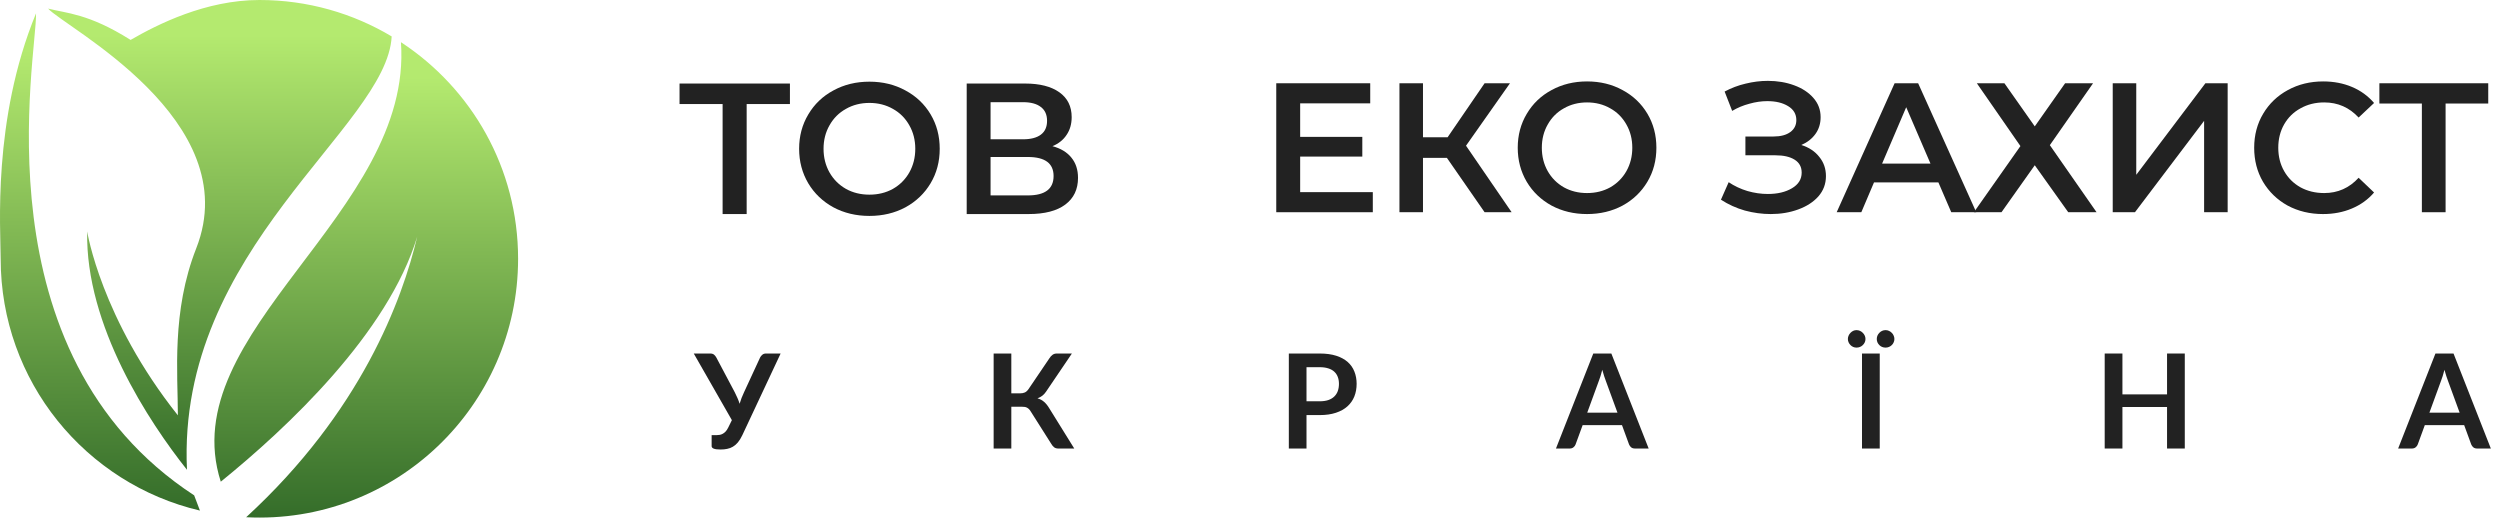 <svg width="256" height="53" viewBox="0 0 256 53" fill="none" xmlns="http://www.w3.org/2000/svg">
<g id="Logo">
<g id="Group 7">
<g id="&#208;&#149;&#208;&#186;&#208;&#190; &#208;&#151;&#208;&#176;&#209;&#133;&#208;&#184;&#209;&#129;&#209;&#130;">
<path d="M140.575 19.675V21.731H130.689V8.526H140.311V10.583H133.137V14.016H139.501V16.034H133.137V19.675H140.575Z" fill="#222222"/>
<path d="M148.162 16.166H145.714V21.731H143.303V8.526H145.714V14.053H148.237L152.022 8.526H154.62L150.12 14.921L154.79 21.731H152.022L148.162 16.166Z" fill="#222222"/>
<path d="M162.515 21.919C161.172 21.919 159.961 21.63 158.881 21.052C157.802 20.461 156.954 19.649 156.339 18.618C155.724 17.575 155.416 16.411 155.416 15.129C155.416 13.846 155.724 12.689 156.339 11.658C156.954 10.614 157.802 9.803 158.881 9.224C159.961 8.633 161.172 8.338 162.515 8.338C163.858 8.338 165.07 8.633 166.149 9.224C167.229 9.803 168.076 10.608 168.691 11.639C169.307 12.67 169.614 13.833 169.614 15.129C169.614 16.424 169.307 17.587 168.691 18.618C168.076 19.649 167.229 20.461 166.149 21.052C165.07 21.63 163.858 21.919 162.515 21.919ZM162.515 19.769C163.394 19.769 164.185 19.574 164.888 19.184C165.591 18.782 166.143 18.229 166.545 17.524C166.947 16.808 167.147 16.009 167.147 15.129C167.147 14.248 166.947 13.456 166.545 12.752C166.143 12.035 165.591 11.482 164.888 11.092C164.185 10.69 163.394 10.488 162.515 10.488C161.637 10.488 160.846 10.69 160.143 11.092C159.44 11.482 158.887 12.035 158.486 12.752C158.084 13.456 157.883 14.248 157.883 15.129C157.883 16.009 158.084 16.808 158.486 17.524C158.887 18.229 159.44 18.782 160.143 19.184C160.846 19.574 161.637 19.769 162.515 19.769Z" fill="#222222"/>
<path d="M184.454 14.846C185.245 15.097 185.86 15.506 186.299 16.072C186.751 16.625 186.977 17.279 186.977 18.034C186.977 18.826 186.72 19.517 186.205 20.108C185.69 20.687 185 21.133 184.134 21.448C183.28 21.762 182.345 21.919 181.328 21.919C180.449 21.919 179.564 21.8 178.673 21.561C177.794 21.309 176.978 20.939 176.225 20.448L177.016 18.656C177.593 19.046 178.234 19.348 178.937 19.561C179.64 19.763 180.336 19.863 181.027 19.863C182.018 19.863 182.841 19.668 183.493 19.279C184.159 18.889 184.491 18.354 184.491 17.675C184.491 17.097 184.253 16.657 183.776 16.355C183.299 16.053 182.64 15.902 181.799 15.902H178.73V13.978H181.61C182.339 13.978 182.91 13.827 183.324 13.525C183.738 13.223 183.945 12.815 183.945 12.299C183.945 11.683 183.663 11.205 183.098 10.866C182.546 10.526 181.836 10.356 180.97 10.356C180.38 10.356 179.771 10.444 179.144 10.62C178.516 10.784 177.926 11.029 177.374 11.356L176.602 9.375C177.28 9.011 177.995 8.74 178.748 8.564C179.514 8.376 180.274 8.281 181.027 8.281C182.006 8.281 182.903 8.432 183.719 8.734C184.548 9.036 185.207 9.47 185.697 10.036C186.186 10.589 186.431 11.243 186.431 11.997C186.431 12.651 186.255 13.223 185.904 13.714C185.552 14.204 185.069 14.582 184.454 14.846Z" fill="#222222"/>
<path d="M198.49 18.675H191.899L190.6 21.731H188.077L194.008 8.526H196.418L202.369 21.731H199.808L198.49 18.675ZM197.68 16.751L195.195 10.979L192.728 16.751H197.68Z" fill="#222222"/>
<path d="M205.253 8.526L208.36 12.941L211.467 8.526H214.329L209.904 14.864L214.687 21.731H211.787L208.36 16.921L204.952 21.731H202.127L206.891 14.959L202.429 8.526H205.253Z" fill="#222222"/>
<path d="M216.343 8.526H218.753V17.901L225.833 8.526H228.112V21.731H225.701V12.375L218.621 21.731H216.343V8.526Z" fill="#222222"/>
<path d="M237.87 21.919C236.54 21.919 235.335 21.63 234.255 21.052C233.188 20.461 232.347 19.649 231.732 18.618C231.129 17.587 230.828 16.424 230.828 15.129C230.828 13.833 231.136 12.67 231.751 11.639C232.366 10.608 233.207 9.803 234.274 9.224C235.353 8.633 236.559 8.338 237.889 8.338C238.969 8.338 239.954 8.526 240.845 8.904C241.737 9.281 242.49 9.828 243.105 10.545L241.523 12.035C240.569 11.004 239.396 10.488 238.002 10.488C237.098 10.488 236.289 10.69 235.573 11.092C234.858 11.482 234.299 12.029 233.897 12.733C233.496 13.437 233.295 14.236 233.295 15.129C233.295 16.021 233.496 16.82 233.897 17.524C234.299 18.229 234.858 18.782 235.573 19.184C236.289 19.574 237.098 19.769 238.002 19.769C239.396 19.769 240.569 19.247 241.523 18.203L243.105 19.712C242.49 20.429 241.73 20.976 240.827 21.354C239.935 21.731 238.95 21.919 237.87 21.919Z" fill="#222222"/>
<path d="M254.796 10.601H250.428V21.731H247.999V10.601H243.649V8.526H254.796V10.601Z" fill="#222222"/>
</g>
<g id="&#208;&#163;&#208;&#154;&#208;&#160;&#208;&#144;&#209;&#151;&#208;&#157;&#208;&#144;">
<path d="M79.936 36.2L76.007 44.577C75.868 44.868 75.72 45.108 75.563 45.297C75.406 45.485 75.235 45.633 75.051 45.741C74.872 45.849 74.677 45.923 74.466 45.963C74.26 46.008 74.037 46.03 73.8 46.03C73.477 46.03 73.241 46.001 73.093 45.943C72.945 45.885 72.871 45.799 72.871 45.687V44.557H73.396C73.495 44.557 73.596 44.548 73.699 44.53C73.802 44.512 73.903 44.476 74.002 44.422C74.105 44.368 74.204 44.292 74.298 44.194C74.392 44.095 74.479 43.965 74.56 43.803L74.944 43.023L71.041 36.2H72.737C72.894 36.2 73.019 36.239 73.114 36.315C73.208 36.391 73.286 36.487 73.349 36.604L75.24 40.17C75.343 40.367 75.435 40.562 75.516 40.755C75.601 40.948 75.675 41.146 75.737 41.347C75.854 40.944 76.004 40.551 76.188 40.17L77.837 36.604C77.886 36.505 77.96 36.413 78.059 36.328C78.157 36.243 78.283 36.2 78.436 36.2H79.936Z" fill="#222222"/>
<path d="M110.004 45.929H108.363C108.192 45.929 108.049 45.885 107.932 45.795C107.82 45.705 107.715 45.573 107.616 45.398L105.544 42.128C105.49 42.034 105.432 41.958 105.369 41.899C105.31 41.836 105.245 41.787 105.174 41.751C105.106 41.711 105.028 41.684 104.938 41.67C104.853 41.657 104.754 41.65 104.642 41.65H103.559V45.929H101.749V36.2H103.559V40.278H104.474C104.658 40.278 104.817 40.246 104.952 40.184C105.086 40.121 105.212 40.004 105.328 39.834L107.461 36.685C107.551 36.541 107.656 36.425 107.777 36.335C107.899 36.245 108.044 36.2 108.215 36.2H109.762L107.118 40.103C107.006 40.273 106.876 40.414 106.728 40.527C106.58 40.639 106.416 40.726 106.237 40.789C106.506 40.865 106.732 40.986 106.916 41.152C107.105 41.314 107.284 41.538 107.455 41.825L110.004 45.929Z" fill="#222222"/>
<path d="M135.138 41.092C135.47 41.092 135.759 41.051 136.006 40.971C136.253 40.885 136.457 40.767 136.618 40.614C136.784 40.457 136.908 40.269 136.988 40.049C137.069 39.825 137.109 39.576 137.109 39.302C137.109 39.042 137.069 38.806 136.988 38.596C136.908 38.385 136.786 38.205 136.625 38.057C136.464 37.909 136.259 37.797 136.013 37.721C135.766 37.64 135.474 37.6 135.138 37.6H133.786V41.092H135.138ZM135.138 36.2C135.788 36.2 136.351 36.277 136.827 36.429C137.302 36.582 137.695 36.795 138.004 37.068C138.314 37.342 138.542 37.669 138.691 38.051C138.843 38.432 138.919 38.849 138.919 39.302C138.919 39.773 138.841 40.206 138.684 40.601C138.527 40.991 138.291 41.327 137.977 41.61C137.663 41.892 137.269 42.112 136.793 42.269C136.322 42.426 135.771 42.505 135.138 42.505H133.786V45.929H131.976V36.2H135.138Z" fill="#222222"/>
<path d="M165.628 42.256L164.443 39.02C164.385 38.876 164.325 38.706 164.262 38.508C164.199 38.311 164.136 38.098 164.073 37.869C164.015 38.098 163.954 38.313 163.892 38.515C163.829 38.712 163.768 38.885 163.71 39.033L162.533 42.256H165.628ZM168.823 45.929H167.424C167.267 45.929 167.139 45.891 167.04 45.815C166.942 45.734 166.868 45.636 166.818 45.519L166.092 43.534H162.062L161.335 45.519C161.299 45.622 161.23 45.716 161.126 45.801C161.023 45.887 160.893 45.929 160.736 45.929H159.33L163.152 36.2H165.002L168.823 45.929Z" fill="#222222"/>
<path d="M192.485 45.929H190.669V36.2H192.485V45.929ZM191.025 34.714C191.025 34.835 191 34.949 190.951 35.057C190.902 35.164 190.834 35.258 190.749 35.339C190.669 35.42 190.572 35.483 190.46 35.528C190.348 35.572 190.229 35.595 190.103 35.595C189.987 35.595 189.875 35.572 189.767 35.528C189.664 35.483 189.572 35.42 189.491 35.339C189.41 35.258 189.345 35.164 189.296 35.057C189.247 34.949 189.222 34.835 189.222 34.714C189.222 34.592 189.247 34.478 189.296 34.37C189.345 34.258 189.41 34.162 189.491 34.081C189.572 33.996 189.664 33.928 189.767 33.879C189.875 33.83 189.987 33.805 190.103 33.805C190.229 33.805 190.348 33.83 190.46 33.879C190.572 33.928 190.669 33.996 190.749 34.081C190.834 34.162 190.902 34.258 190.951 34.37C191 34.478 191.025 34.592 191.025 34.714ZM193.986 34.714C193.986 34.835 193.961 34.949 193.912 35.057C193.867 35.164 193.802 35.258 193.716 35.339C193.636 35.42 193.539 35.483 193.427 35.528C193.319 35.572 193.205 35.595 193.084 35.595C192.958 35.595 192.839 35.572 192.727 35.528C192.62 35.483 192.526 35.42 192.445 35.339C192.364 35.258 192.299 35.164 192.25 35.057C192.205 34.949 192.182 34.835 192.182 34.714C192.182 34.592 192.205 34.478 192.25 34.37C192.299 34.258 192.364 34.162 192.445 34.081C192.526 33.996 192.62 33.928 192.727 33.879C192.839 33.83 192.958 33.805 193.084 33.805C193.205 33.805 193.319 33.83 193.427 33.879C193.539 33.928 193.636 33.996 193.716 34.081C193.802 34.162 193.867 34.258 193.912 34.37C193.961 34.478 193.986 34.592 193.986 34.714Z" fill="#222222"/>
<path d="M223.722 36.2V45.929H221.906V41.677H217.337V45.929H215.521V36.2H217.337V40.385H221.906V36.2H223.722Z" fill="#222222"/>
<path d="M251.866 42.256L250.682 39.02C250.624 38.876 250.563 38.706 250.501 38.508C250.438 38.311 250.375 38.098 250.312 37.869C250.254 38.098 250.193 38.313 250.13 38.515C250.068 38.712 250.007 38.885 249.949 39.033L248.771 42.256H251.866ZM255.062 45.929H253.663C253.506 45.929 253.378 45.891 253.279 45.815C253.181 45.734 253.107 45.636 253.057 45.519L252.331 43.534H248.3L247.574 45.519C247.538 45.622 247.468 45.716 247.365 45.801C247.262 45.887 247.132 45.929 246.975 45.929H245.569L249.39 36.2H251.241L255.062 45.929Z" fill="#222222"/>
</g>
<g id="&#208;&#162;&#208;&#158;&#208;&#146;">
<path d="M80.888 10.654H76.458V21.919H73.995V10.654H69.585V8.554H80.888V10.654Z" fill="#222222"/>
<path d="M89.028 22.11C87.666 22.11 86.438 21.817 85.343 21.232C84.249 20.634 83.389 19.812 82.766 18.769C82.142 17.712 81.83 16.535 81.83 15.236C81.83 13.938 82.142 12.767 82.766 11.723C83.389 10.667 84.249 9.846 85.343 9.26C86.438 8.662 87.666 8.363 89.028 8.363C90.39 8.363 91.619 8.662 92.713 9.26C93.808 9.846 94.667 10.66 95.291 11.704C95.915 12.748 96.227 13.925 96.227 15.236C96.227 16.547 95.915 17.725 95.291 18.769C94.667 19.812 93.808 20.634 92.713 21.232C91.619 21.817 90.39 22.11 89.028 22.11ZM89.028 19.933C89.919 19.933 90.721 19.736 91.434 19.341C92.147 18.934 92.707 18.374 93.114 17.661C93.522 16.936 93.725 16.128 93.725 15.236C93.725 14.345 93.522 13.543 93.114 12.831C92.707 12.105 92.147 11.545 91.434 11.15C90.721 10.743 89.919 10.539 89.028 10.539C88.137 10.539 87.335 10.743 86.623 11.15C85.91 11.545 85.35 12.105 84.942 12.831C84.535 13.543 84.331 14.345 84.331 15.236C84.331 16.128 84.535 16.936 84.942 17.661C85.35 18.374 85.91 18.934 86.623 19.341C87.335 19.736 88.137 19.933 89.028 19.933Z" fill="#222222"/>
<path d="M107.773 14.969C108.626 15.198 109.275 15.593 109.72 16.153C110.166 16.7 110.389 17.388 110.389 18.215C110.389 19.386 109.956 20.296 109.09 20.945C108.225 21.595 106.971 21.919 105.329 21.919H98.99V8.554H104.966C106.468 8.554 107.639 8.853 108.479 9.451C109.319 10.049 109.739 10.896 109.739 11.991C109.739 12.691 109.568 13.295 109.224 13.804C108.893 14.314 108.409 14.702 107.773 14.969ZM101.434 14.263H104.756C105.558 14.263 106.169 14.104 106.589 13.785C107.009 13.467 107.219 12.996 107.219 12.372C107.219 11.749 107.009 11.278 106.589 10.96C106.169 10.629 105.558 10.463 104.756 10.463H101.434V14.263ZM105.253 20.01C107.009 20.01 107.887 19.348 107.887 18.024C107.887 16.726 107.009 16.076 105.253 16.076H101.434V20.01H105.253Z" fill="#222222"/>
</g>
</g>
<g id="Group">
<g id="Group_2">
<path id="Vector" d="M19.882 50.724C-2.459 36.129 3.781 5.738 3.691 1.363C-0.809 12.282 0.069 23.56 0.069 26.501C0.069 39.052 8.783 49.541 20.474 52.284C20.294 51.836 19.972 50.975 19.882 50.724Z" fill="url(#paint0_linear_135_1517)"/>
<g id="Group_3">
<path id="Vector_2" d="M41.057 4.321C42.312 21.82 17.677 33.959 22.608 49.325C29.403 43.821 39.731 34.138 42.725 24.223C41.201 30.696 36.969 42.171 25.207 52.965C40.43 53.736 53.053 41.597 53.053 26.5C53.053 17.212 48.283 9.054 41.057 4.321Z" fill="url(#paint1_linear_135_1517)"/>
<path id="Vector_3" d="M26.57 0C21.065 0 16.134 2.492 13.373 4.088C9.052 1.363 6.775 1.363 4.928 0.879C6.542 2.743 25.261 12.282 20.097 25.425C17.551 31.897 18.214 38.263 18.214 42.53C10.343 32.633 8.927 23.703 8.927 23.703C8.729 33.332 15.256 43.211 19.147 48.106C18.071 25.443 39.641 13.035 40.107 3.729C36.144 1.363 31.518 0 26.57 0Z" fill="url(#paint2_linear_135_1517)"/>
</g>
</g>
</g>
</g>
<defs>
<linearGradient id="paint0_linear_135_1517" x1="10.238" y1="-1.445" x2="10.238" y2="58.982" gradientUnits="userSpaceOnUse">
<stop offset="0.109" stop-color="#B4EA6F"/>
<stop offset="1" stop-color="#225B20"/>
</linearGradient>
<linearGradient id="paint1_linear_135_1517" x1="37.505" y1="1.637" x2="37.505" y2="59.402" gradientUnits="userSpaceOnUse">
<stop offset="0.109" stop-color="#B4EA6F"/>
<stop offset="1" stop-color="#225B20"/>
</linearGradient>
<linearGradient id="paint2_linear_135_1517" x1="22.519" y1="-2.652" x2="22.519" y2="54.434" gradientUnits="userSpaceOnUse">
<stop offset="0.109" stop-color="#B4EA6F"/>
<stop offset="1" stop-color="#225B20"/>
</linearGradient>
</defs>
</svg>
